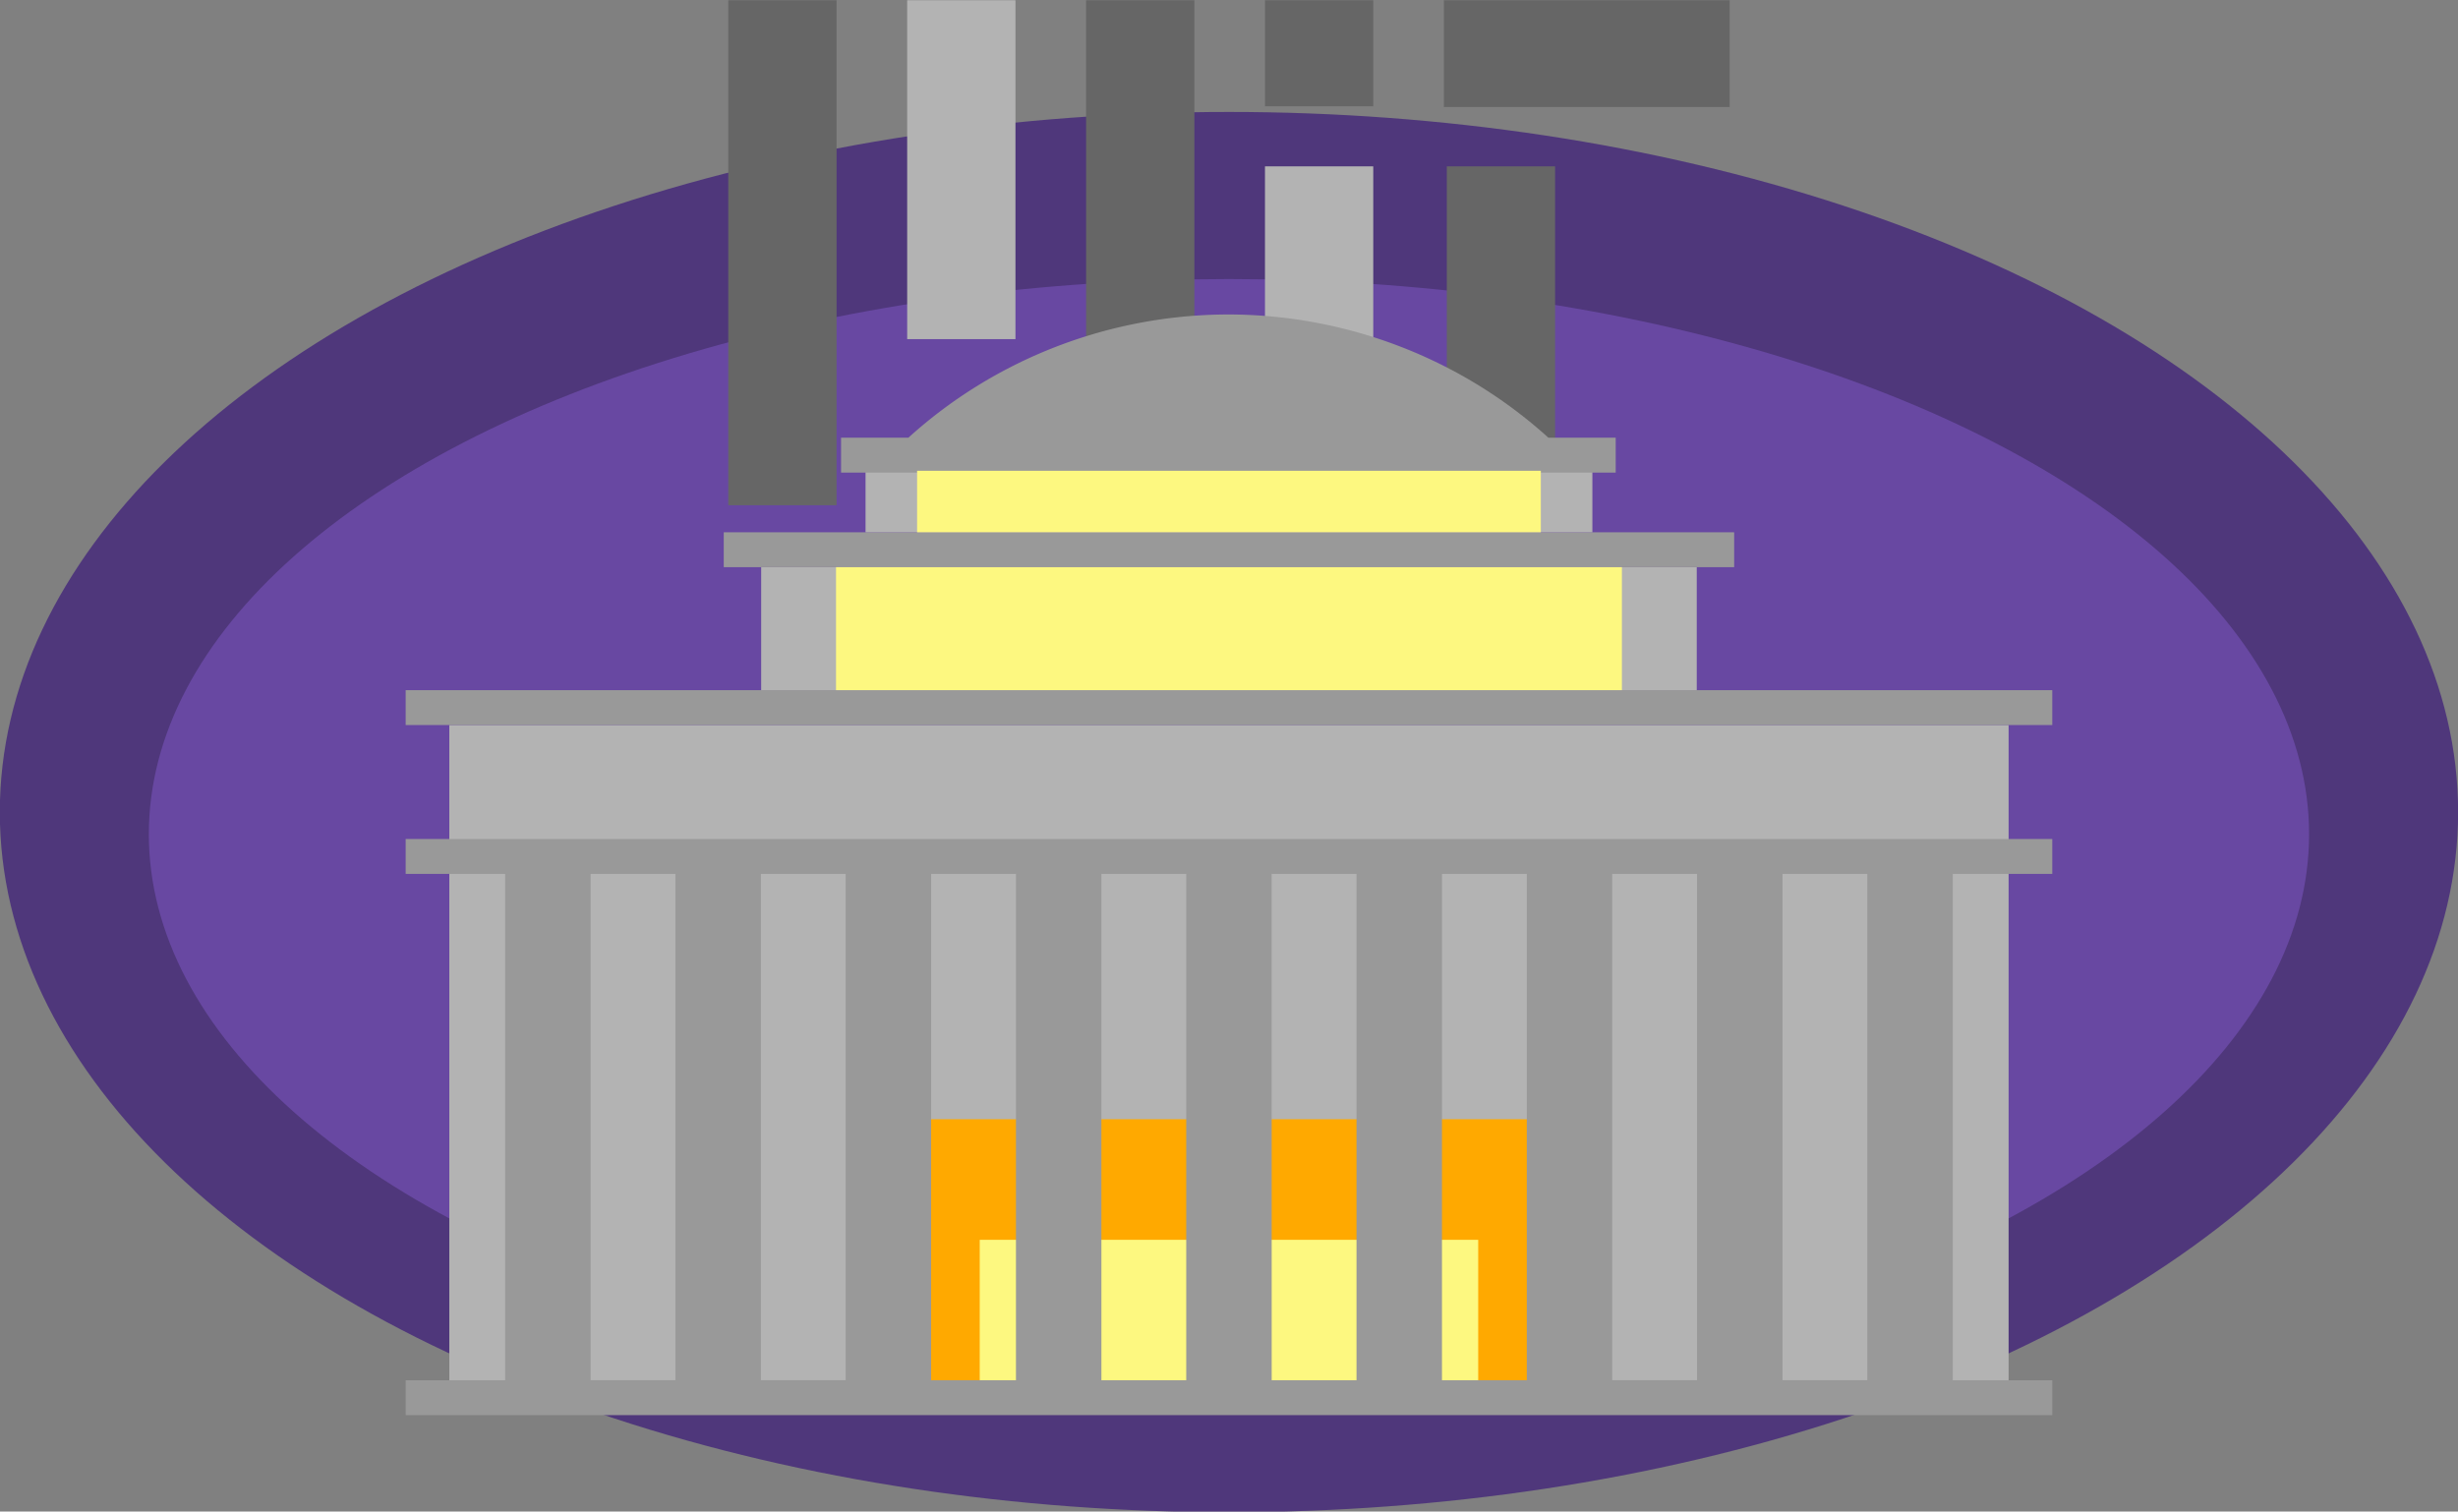 <?xml version="1.0" encoding="UTF-8" standalone="no"?>
<!-- Created with Inkscape (http://www.inkscape.org/) -->

<svg
   xmlns:dc="http://purl.org/dc/elements/1.1/"
   xmlns:cc="http://creativecommons.org/ns#"
   xmlns:rdf="http://www.w3.org/1999/02/22-rdf-syntax-ns#"
   xmlns:svg="http://www.w3.org/2000/svg"
   xmlns="http://www.w3.org/2000/svg"
   xmlns:sodipodi="http://sodipodi.sourceforge.net/DTD/sodipodi-0.dtd"
   xmlns:inkscape="http://www.inkscape.org/namespaces/inkscape"
   width="1000"
   height="615"
   viewBox="0 0 264.583 162.719"
   version="1.1"
   id="svg5642"
   inkscape:version="0.92.1 r15371"
   sodipodi:docname="school.svg">
  <rect x="0" y="0" width="264.583" height="162.719" fill="#808080" stroke="none"/>
  <defs
     id="defs5636" />
  <sodipodi:namedview
     id="base"
     pagecolor="#ffffff"
     bordercolor="#666666"
     borderopacity="1.0"
     inkscape:pageopacity="0.0"
     inkscape:pageshadow="2"
     inkscape:zoom="1.2807805"
     inkscape:cx="380.19781"
     inkscape:cy="449.0433"
     inkscape:document-units="mm"
     inkscape:current-layer="layer1"
     showgrid="false"
     units="px"
     inkscape:window-width="3840"
     inkscape:window-height="2004"
     inkscape:window-x="-16"
     inkscape:window-y="-16"
     inkscape:window-maximized="1" />
  <g
     inkscape:label="Layer 1"
     inkscape:groupmode="layer"
     id="layer1"
     transform="translate(0,-134.281)">
    <g
       id="g8529"
       transform="matrix(1.015,0,0,1.001,171.727,58.924)">
      <ellipse
         ry="75.298"
         rx="130.352"
         cy="162.62"
         cx="-38.857"
         id="path8490"
         style="opacity:1;vector-effect:none;fill:#4f377b;fill-opacity:1;stroke:none;stroke-width:3.133;stroke-linecap:butt;stroke-linejoin:miter;stroke-miterlimit:4;stroke-dasharray:none;stroke-dashoffset:0;stroke-opacity:1" />
      <ellipse
         style="opacity:1;vector-effect:none;fill:#6848a2;fill-opacity:1;stroke:none;stroke-width:2.615;stroke-linecap:butt;stroke-linejoin:miter;stroke-miterlimit:4;stroke-dasharray:none;stroke-dashoffset:0;stroke-opacity:1"
         id="ellipse8492"
         cx="-38.857"
         cy="164.996"
         rx="114.548"
         ry="59.702" />
      <g
         transform="translate(33.252,-5.384)"
         id="g6241">
        <rect
           style="opacity:1;vector-effect:none;fill:#666666;fill-opacity:1;stroke:none;stroke-width:2.646;stroke-linecap:butt;stroke-linejoin:miter;stroke-miterlimit:4;stroke-dasharray:none;stroke-dashoffset:0;stroke-opacity:1"
           id="rect6198"
           width="11.484"
           height="54.309"
           x="-125.207"
           y="80.692" />
        <rect
           y="80.692"
           x="-87.261"
           height="54.309"
           width="11.484"
           id="rect6200"
           style="opacity:1;vector-effect:none;fill:#666666;fill-opacity:1;stroke:none;stroke-width:2.646;stroke-linecap:butt;stroke-linejoin:miter;stroke-miterlimit:4;stroke-dasharray:none;stroke-dashoffset:0;stroke-opacity:1" />
        <rect
           y="80.692"
           x="-106.234"
           height="36.445"
           width="11.484"
           id="rect6206"
           style="opacity:1;vector-effect:none;fill:#b3b3b3;fill-opacity:1;stroke:none;stroke-width:2.167;stroke-linecap:butt;stroke-linejoin:miter;stroke-miterlimit:4;stroke-dasharray:none;stroke-dashoffset:0;stroke-opacity:1" />
        <g
           id="g6214"
           transform="translate(-0.232)">
          <rect
             style="opacity:1;vector-effect:none;fill:#b3b3b3;fill-opacity:1;stroke:none;stroke-width:2.167;stroke-linecap:butt;stroke-linejoin:miter;stroke-miterlimit:4;stroke-dasharray:none;stroke-dashoffset:0;stroke-opacity:1"
             id="rect6204"
             width="11.484"
             height="36.445"
             x="-68.057"
             y="98.556" />
          <rect
             y="80.692"
             x="-68.057"
             height="11.404"
             width="11.484"
             id="rect6208"
             style="opacity:1;vector-effect:none;fill:#666666;fill-opacity:1;stroke:none;stroke-width:1.212;stroke-linecap:butt;stroke-linejoin:miter;stroke-miterlimit:4;stroke-dasharray:none;stroke-dashoffset:0;stroke-opacity:1" />
        </g>
        <g
           id="g6218"
           transform="translate(-2.9563904e-6)">
          <rect
             y="98.556"
             x="-49.007"
             height="36.445"
             width="11.484"
             id="rect6202"
             style="opacity:1;vector-effect:none;fill:#666666;fill-opacity:1;stroke:none;stroke-width:2.167;stroke-linecap:butt;stroke-linejoin:miter;stroke-miterlimit:4;stroke-dasharray:none;stroke-dashoffset:0;stroke-opacity:1" />
          <rect
             transform="rotate(90)"
             y="19.012"
             x="80.692"
             height="30.305"
             width="11.484"
             id="rect6210"
             style="opacity:1;vector-effect:none;fill:#666666;fill-opacity:1;stroke:none;stroke-width:1.976;stroke-linecap:butt;stroke-linejoin:miter;stroke-miterlimit:4;stroke-dasharray:none;stroke-dashoffset:0;stroke-opacity:1" />
        </g>
      </g>
      <rect
         y="153.256"
         x="-121.539"
         height="70.466"
         width="165.365"
         id="rect6254"
         style="opacity:1;vector-effect:none;fill:#b3b3b3;fill-opacity:1;stroke:none;stroke-width:2.644;stroke-linecap:butt;stroke-linejoin:miter;stroke-miterlimit:4;stroke-dasharray:none;stroke-dashoffset:0;stroke-opacity:1" />
      <g
         transform="translate(169.837,53.725)"
         id="g6968">
        <rect
           y="141.924"
           x="-241.767"
           height="28.072"
           width="66.146"
           id="rect6953"
           style="opacity:1;vector-effect:none;fill:#ffa900;fill-opacity:1;stroke:none;stroke-width:3.458;stroke-linecap:butt;stroke-linejoin:miter;stroke-miterlimit:4;stroke-dasharray:none;stroke-dashoffset:0;stroke-opacity:1" />
        <rect
           style="opacity:1;vector-effect:none;fill:#fdf880;fill-opacity:1;stroke:none;stroke-width:2.268;stroke-linecap:butt;stroke-linejoin:miter;stroke-miterlimit:4;stroke-dasharray:none;stroke-dashoffset:0;stroke-opacity:1"
           id="rect6951"
           width="52.865"
           height="15.104"
           x="-235.126"
           y="154.893" />
      </g>
      <rect
         style="opacity:1;vector-effect:none;fill:#999999;fill-opacity:1;stroke:none;stroke-width:0.627;stroke-linecap:butt;stroke-linejoin:miter;stroke-miterlimit:4;stroke-dasharray:none;stroke-dashoffset:0;stroke-opacity:1"
         id="rect6256"
         width="174.625"
         height="3.75"
         x="-126.169"
         y="149.506" />
      <rect
         style="opacity:1;vector-effect:none;fill:#b3b3b3;fill-opacity:1;stroke:none;stroke-width:0.887;stroke-linecap:butt;stroke-linejoin:miter;stroke-miterlimit:4;stroke-dasharray:none;stroke-dashoffset:0;stroke-opacity:1"
         id="rect6258"
         width="99.219"
         height="13.229"
         x="-88.466"
         y="136.277" />
      <rect
         transform="scale(-1,1)"
         y="132.527"
         x="-14.721"
         height="3.75"
         width="107.156"
         id="rect6260"
         style="opacity:1;vector-effect:none;fill:#999999;fill-opacity:1;stroke:none;stroke-width:0.491;stroke-linecap:butt;stroke-linejoin:miter;stroke-miterlimit:4;stroke-dasharray:none;stroke-dashoffset:0;stroke-opacity:1" />
      <rect
         y="125.912"
         x="-77.397"
         height="6.615"
         width="77.08"
         id="rect6262"
         style="opacity:1;vector-effect:none;fill:#b3b3b3;fill-opacity:1;stroke:none;stroke-width:0.553;stroke-linecap:butt;stroke-linejoin:miter;stroke-miterlimit:4;stroke-dasharray:none;stroke-dashoffset:0;stroke-opacity:1" />
      <path
         id="rect6264"
         transform="scale(0.265)"
         d="m -146.834,411.701 a 189.766,189.766 0 0 0 -128.09,50.016 h -26.938 v 14.172 H 8.141 V 461.717 h -26.938 A 189.766,189.766 0 0 0 -146.834,411.701 Z"
         style="opacity:1;vector-effect:none;fill:#999999;fill-opacity:1;stroke:none;stroke-width:1.623;stroke-linecap:butt;stroke-linejoin:miter;stroke-miterlimit:4;stroke-dasharray:none;stroke-dashoffset:0;stroke-opacity:1"
         inkscape:connector-curvature="0" />
      <rect
         y="125.912"
         x="-71.93"
         height="6.615"
         width="66.146"
         id="rect6919"
         style="opacity:1;vector-effect:none;fill:#fdf880;fill-opacity:1;stroke:none;stroke-width:1.679;stroke-linecap:butt;stroke-linejoin:miter;stroke-miterlimit:4;stroke-dasharray:none;stroke-dashoffset:0;stroke-opacity:1" />
      <rect
         style="opacity:1;vector-effect:none;fill:#fdf880;fill-opacity:1;stroke:none;stroke-width:2.665;stroke-linecap:butt;stroke-linejoin:miter;stroke-miterlimit:4;stroke-dasharray:none;stroke-dashoffset:0;stroke-opacity:1"
         id="rect6923"
         width="83.344"
         height="13.229"
         x="-80.529"
         y="136.277" />
      <rect
         y="223.722"
         x="-126.169"
         height="3.75"
         width="174.625"
         id="rect6929"
         style="opacity:1;vector-effect:none;fill:#999999;fill-opacity:1;stroke:none;stroke-width:0.627;stroke-linecap:butt;stroke-linejoin:miter;stroke-miterlimit:4;stroke-dasharray:none;stroke-dashoffset:0;stroke-opacity:1" />
      <rect
         style="opacity:1;vector-effect:none;fill:#999999;fill-opacity:1;stroke:none;stroke-width:0.627;stroke-linecap:butt;stroke-linejoin:miter;stroke-miterlimit:4;stroke-dasharray:none;stroke-dashoffset:0;stroke-opacity:1"
         id="rect6931"
         width="174.625"
         height="3.75"
         x="-126.169"
         y="165.514" />
      <g
         transform="translate(0.529)"
         id="g6964">
        <rect
           style="opacity:1;vector-effect:none;fill:#999999;fill-opacity:1;stroke:none;stroke-width:2.452;stroke-linecap:butt;stroke-linejoin:miter;stroke-miterlimit:4;stroke-dasharray:none;stroke-dashoffset:0;stroke-opacity:1"
           id="rect6933"
           width="9.062"
           height="57.341"
           x="-43.917"
           y="168.411" />
        <rect
           y="168.411"
           x="-25.859"
           height="57.341"
           width="9.062"
           id="rect6935"
           style="opacity:1;vector-effect:none;fill:#999999;fill-opacity:1;stroke:none;stroke-width:2.452;stroke-linecap:butt;stroke-linejoin:miter;stroke-miterlimit:4;stroke-dasharray:none;stroke-dashoffset:0;stroke-opacity:1" />
        <rect
           style="opacity:1;vector-effect:none;fill:#999999;fill-opacity:1;stroke:none;stroke-width:2.452;stroke-linecap:butt;stroke-linejoin:miter;stroke-miterlimit:4;stroke-dasharray:none;stroke-dashoffset:0;stroke-opacity:1"
           id="rect6937"
           width="9.062"
           height="57.341"
           x="-7.801"
           y="168.411" />
        <rect
           y="168.411"
           x="10.256"
           height="57.341"
           width="9.062"
           id="rect6939"
           style="opacity:1;vector-effect:none;fill:#999999;fill-opacity:1;stroke:none;stroke-width:2.452;stroke-linecap:butt;stroke-linejoin:miter;stroke-miterlimit:4;stroke-dasharray:none;stroke-dashoffset:0;stroke-opacity:1" />
        <rect
           style="opacity:1;vector-effect:none;fill:#999999;fill-opacity:1;stroke:none;stroke-width:2.452;stroke-linecap:butt;stroke-linejoin:miter;stroke-miterlimit:4;stroke-dasharray:none;stroke-dashoffset:0;stroke-opacity:1"
           id="rect6941"
           width="9.062"
           height="57.341"
           x="28.314"
           y="168.411" />
        <rect
           y="168.411"
           x="-61.975"
           height="57.341"
           width="9.062"
           id="rect6943"
           style="opacity:1;vector-effect:none;fill:#999999;fill-opacity:1;stroke:none;stroke-width:2.452;stroke-linecap:butt;stroke-linejoin:miter;stroke-miterlimit:4;stroke-dasharray:none;stroke-dashoffset:0;stroke-opacity:1" />
        <rect
           style="opacity:1;vector-effect:none;fill:#999999;fill-opacity:1;stroke:none;stroke-width:2.452;stroke-linecap:butt;stroke-linejoin:miter;stroke-miterlimit:4;stroke-dasharray:none;stroke-dashoffset:0;stroke-opacity:1"
           id="rect6945"
           width="9.062"
           height="57.341"
           x="-80.033"
           y="168.411" />
        <rect
           y="168.411"
           x="-98.09"
           height="57.341"
           width="9.062"
           id="rect6947"
           style="opacity:1;vector-effect:none;fill:#999999;fill-opacity:1;stroke:none;stroke-width:2.452;stroke-linecap:butt;stroke-linejoin:miter;stroke-miterlimit:4;stroke-dasharray:none;stroke-dashoffset:0;stroke-opacity:1" />
        <rect
           style="opacity:1;vector-effect:none;fill:#999999;fill-opacity:1;stroke:none;stroke-width:2.452;stroke-linecap:butt;stroke-linejoin:miter;stroke-miterlimit:4;stroke-dasharray:none;stroke-dashoffset:0;stroke-opacity:1"
           id="rect6949"
           width="9.062"
           height="57.341"
           x="-116.148"
           y="168.411" />
      </g>
    </g>
  </g>
</svg>
